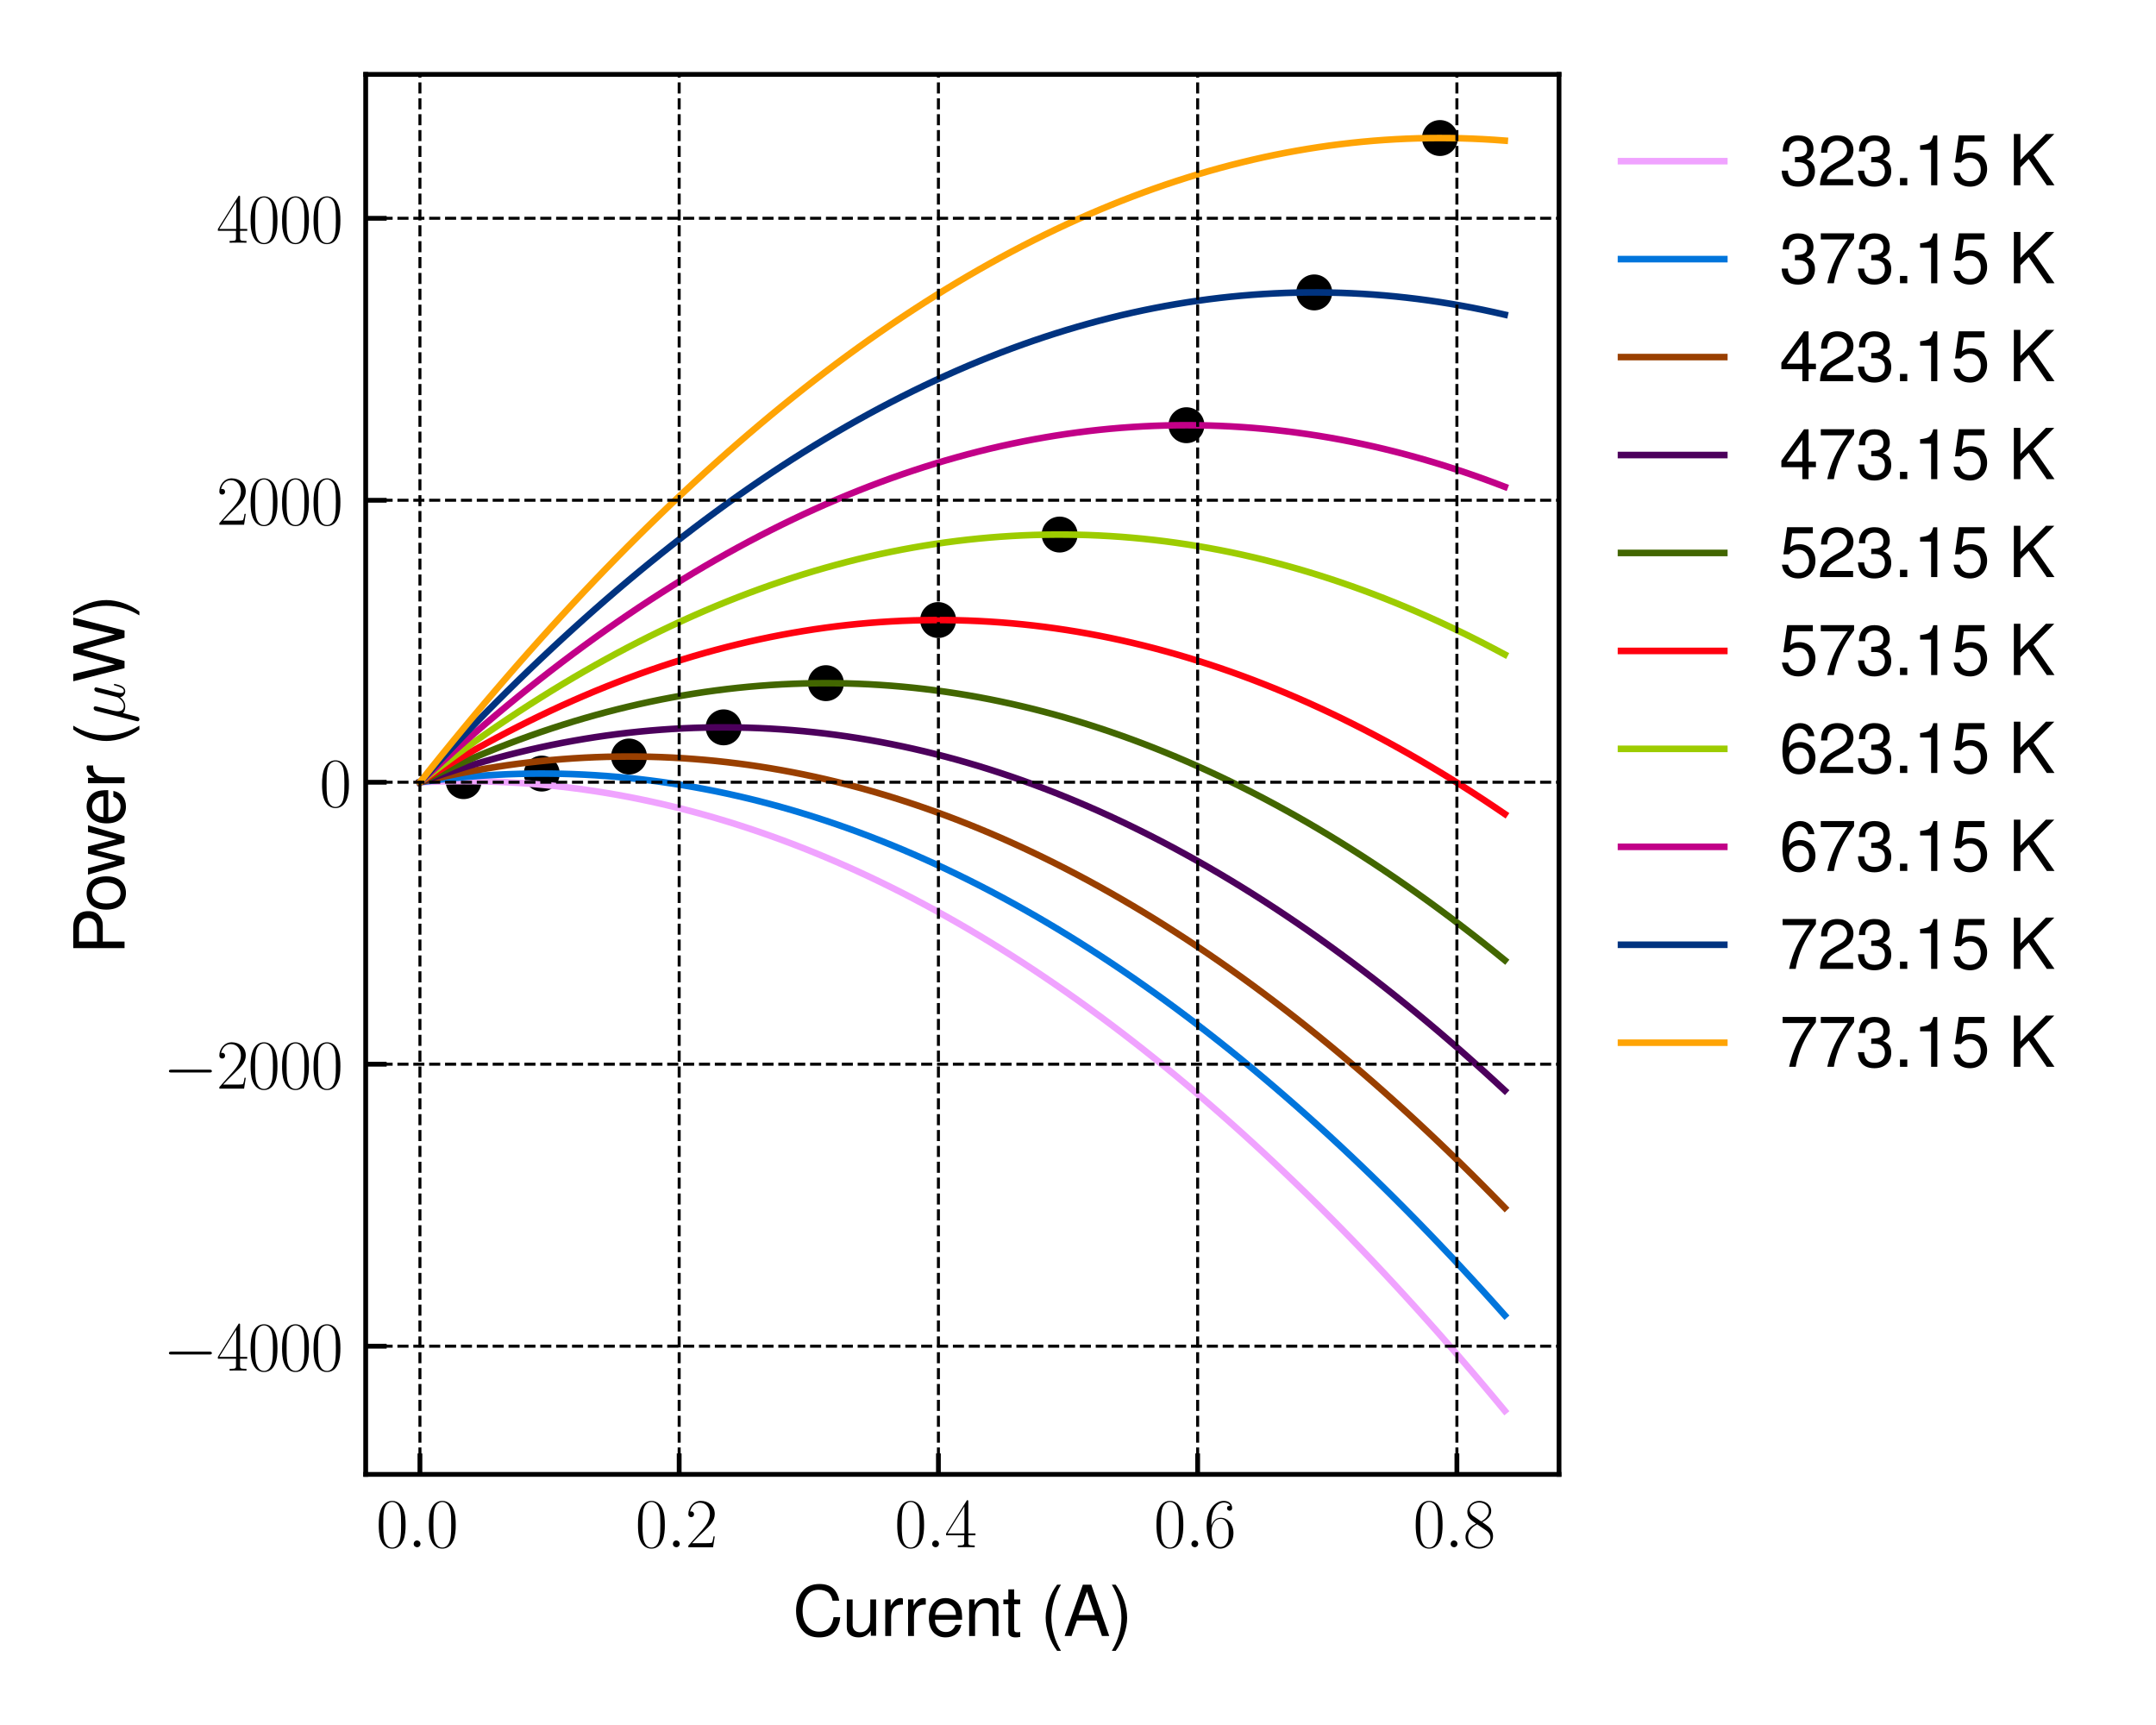 <?xml version="1.0" encoding="utf-8" standalone="no"?>
<!DOCTYPE svg PUBLIC "-//W3C//DTD SVG 1.1//EN"
  "http://www.w3.org/Graphics/SVG/1.1/DTD/svg11.dtd">
<svg xmlns:xlink="http://www.w3.org/1999/xlink" width="360pt" height="288pt" viewBox="0 0 360 288" xmlns="http://www.w3.org/2000/svg" version="1.1">
 <defs>
  <style type="text/css">*{stroke-linejoin: round; stroke-linecap: butt}</style>
 </defs>
 <g id="figure_1">
  <g id="patch_1">
   <path d="M 0 288 
L 360 288 
L 360 0 
L 0 0 
z
" style="fill: #ffffff"/>
  </g>
  <g id="axes_1">
   <g id="patch_2">
    <path d="M 61.061 246.161 
L 260.318 246.161 
L 260.318 12.42 
L 61.061 12.42 
z
" style="fill: #ffffff"/>
   </g>
   <g id="PathCollection_1">
    <defs>
     <path id="me1e75b11c0" d="M 0 2.5 
C 0.663 2.5 1.299 2.237 1.768 1.768 
C 2.237 1.299 2.5 0.663 2.5 0 
C 2.5 -0.663 2.237 -1.299 1.768 -1.768 
C 1.299 -2.237 0.663 -2.5 0 -2.5 
C -0.663 -2.5 -1.299 -2.237 -1.768 -1.768 
C -2.237 -1.299 -2.5 -0.663 -2.5 0 
C -2.5 0.663 -2.237 1.299 -1.768 1.768 
C -1.299 2.237 -0.663 2.5 0 2.5 
z
" style="stroke: #000000"/>
    </defs>
    <g clip-path="url(#pc6e8e18f4a)">
     <use xlink:href="#me1e75b11c0" x="77.411" y="130.416" style="stroke: #000000"/>
    </g>
   </g>
   <g id="PathCollection_2">
    <g clip-path="url(#pc6e8e18f4a)">
     <use xlink:href="#me1e75b11c0" x="90.461" y="129.153" style="stroke: #000000"/>
    </g>
   </g>
   <g id="PathCollection_3">
    <g clip-path="url(#pc6e8e18f4a)">
     <use xlink:href="#me1e75b11c0" x="105.032" y="126.306" style="stroke: #000000"/>
    </g>
   </g>
   <g id="PathCollection_4">
    <g clip-path="url(#pc6e8e18f4a)">
     <use xlink:href="#me1e75b11c0" x="120.826" y="121.438" style="stroke: #000000"/>
    </g>
   </g>
   <g id="PathCollection_5">
    <g clip-path="url(#pc6e8e18f4a)">
     <use xlink:href="#me1e75b11c0" x="137.907" y="114.059" style="stroke: #000000"/>
    </g>
   </g>
   <g id="PathCollection_6">
    <g clip-path="url(#pc6e8e18f4a)">
     <use xlink:href="#me1e75b11c0" x="156.646" y="103.521" style="stroke: #000000"/>
    </g>
   </g>
   <g id="PathCollection_7">
    <g clip-path="url(#pc6e8e18f4a)">
     <use xlink:href="#me1e75b11c0" x="176.935" y="89.249" style="stroke: #000000"/>
    </g>
   </g>
   <g id="PathCollection_8">
    <g clip-path="url(#pc6e8e18f4a)">
     <use xlink:href="#me1e75b11c0" x="198.106" y="70.992" style="stroke: #000000"/>
    </g>
   </g>
   <g id="PathCollection_9">
    <g clip-path="url(#pc6e8e18f4a)">
     <use xlink:href="#me1e75b11c0" x="219.445" y="48.822" style="stroke: #000000"/>
    </g>
   </g>
   <g id="PathCollection_10">
    <g clip-path="url(#pc6e8e18f4a)">
     <use xlink:href="#me1e75b11c0" x="240.439" y="23.045" style="stroke: #000000"/>
    </g>
   </g>
   <g id="line2d_1">
    <path d="M 70.118 130.601 
L 71.947 130.519 
L 73.777 130.462 
L 75.607 130.427 
L 77.437 130.416 
L 79.266 130.428 
L 81.096 130.463 
L 82.926 130.521 
L 84.756 130.603 
L 86.585 130.708 
L 88.415 130.837 
L 90.245 130.989 
L 92.074 131.164 
L 93.904 131.362 
L 95.734 131.583 
L 97.564 131.828 
L 99.393 132.096 
L 101.223 132.388 
L 103.053 132.703 
L 104.883 133.041 
L 106.712 133.402 
L 108.542 133.787 
L 110.372 134.194 
L 112.202 134.626 
L 114.031 135.08 
L 115.861 135.558 
L 117.691 136.059 
L 119.52 136.583 
L 121.35 137.131 
L 123.18 137.702 
L 125.01 138.296 
L 126.839 138.913 
L 128.669 139.554 
L 130.499 140.218 
L 132.329 140.905 
L 134.158 141.616 
L 135.988 142.35 
L 137.818 143.107 
L 139.647 143.888 
L 141.477 144.692 
L 143.307 145.519 
L 145.137 146.369 
L 146.966 147.243 
L 148.796 148.14 
L 150.626 149.06 
L 152.456 150.003 
L 154.285 150.97 
L 156.115 151.96 
L 157.945 152.974 
L 159.775 154.01 
L 161.604 155.07 
L 163.434 156.153 
L 165.264 157.26 
L 167.093 158.39 
L 168.923 159.543 
L 170.753 160.719 
L 172.583 161.919 
L 174.412 163.142 
L 176.242 164.388 
L 178.072 165.658 
L 179.902 166.951 
L 181.731 168.267 
L 183.561 169.606 
L 185.391 170.969 
L 187.22 172.355 
L 189.05 173.764 
L 190.88 175.197 
L 192.71 176.653 
L 194.539 178.132 
L 196.369 179.634 
L 198.199 181.16 
L 200.029 182.709 
L 201.858 184.281 
L 203.688 185.877 
L 205.518 187.496 
L 207.348 189.138 
L 209.177 190.803 
L 211.007 192.492 
L 212.837 194.204 
L 214.666 195.94 
L 216.496 197.698 
L 218.326 199.48 
L 220.156 201.285 
L 221.985 203.114 
L 223.815 204.966 
L 225.645 206.841 
L 227.475 208.739 
L 229.304 210.661 
L 231.134 212.605 
L 232.964 214.574 
L 234.793 216.565 
L 236.623 218.58 
L 238.453 220.618 
L 240.283 222.679 
L 242.112 224.764 
L 243.942 226.872 
L 245.772 229.003 
L 247.602 231.158 
L 249.431 233.336 
L 251.261 235.537 
" clip-path="url(#pc6e8e18f4a)" style="fill: none; stroke: #f0a3ff; stroke-width: 1.1; stroke-linecap: square"/>
   </g>
   <g id="line2d_2">
    <path d="M 70.118 130.601 
L 71.947 130.352 
L 73.777 130.127 
L 75.607 129.925 
L 77.437 129.746 
L 79.266 129.591 
L 81.096 129.46 
L 82.926 129.352 
L 84.756 129.267 
L 86.585 129.206 
L 88.415 129.168 
L 90.245 129.153 
L 92.074 129.162 
L 93.904 129.195 
L 95.734 129.25 
L 97.564 129.33 
L 99.393 129.432 
L 101.223 129.558 
L 103.053 129.708 
L 104.883 129.881 
L 106.712 130.077 
L 108.542 130.297 
L 110.372 130.54 
L 112.202 130.806 
L 114.031 131.096 
L 115.861 131.41 
L 117.691 131.747 
L 119.52 132.107 
L 121.35 132.49 
L 123.18 132.898 
L 125.01 133.328 
L 126.839 133.782 
L 128.669 134.259 
L 130.499 134.76 
L 132.329 135.284 
L 134.158 135.832 
L 135.988 136.403 
L 137.818 136.997 
L 139.647 137.615 
L 141.477 138.257 
L 143.307 138.921 
L 145.137 139.61 
L 146.966 140.321 
L 148.796 141.056 
L 150.626 141.814 
L 152.456 142.596 
L 154.285 143.402 
L 156.115 144.23 
L 157.945 145.082 
L 159.775 145.958 
L 161.604 146.857 
L 163.434 147.779 
L 165.264 148.725 
L 167.093 149.694 
L 168.923 150.687 
L 170.753 151.703 
L 172.583 152.742 
L 174.412 153.805 
L 176.242 154.891 
L 178.072 156.001 
L 179.902 157.134 
L 181.731 158.291 
L 183.561 159.471 
L 185.391 160.674 
L 187.22 161.901 
L 189.05 163.151 
L 190.88 164.425 
L 192.71 165.722 
L 194.539 167.042 
L 196.369 168.386 
L 198.199 169.754 
L 200.029 171.144 
L 201.858 172.559 
L 203.688 173.996 
L 205.518 175.457 
L 207.348 176.942 
L 209.177 178.45 
L 211.007 179.981 
L 212.837 181.536 
L 214.666 183.114 
L 216.496 184.715 
L 218.326 186.34 
L 220.156 187.989 
L 221.985 189.66 
L 223.815 191.356 
L 225.645 193.074 
L 227.475 194.816 
L 229.304 196.582 
L 231.134 198.371 
L 232.964 200.183 
L 234.793 202.019 
L 236.623 203.878 
L 238.453 205.761 
L 240.283 207.667 
L 242.112 209.596 
L 243.942 211.549 
L 245.772 213.525 
L 247.602 215.525 
L 249.431 217.548 
L 251.261 219.595 
" clip-path="url(#pc6e8e18f4a)" style="fill: none; stroke: #0075dc; stroke-width: 1.1; stroke-linecap: square"/>
   </g>
   <g id="line2d_3">
    <path d="M 70.118 130.601 
L 71.947 130.162 
L 73.777 129.748 
L 75.607 129.356 
L 77.437 128.989 
L 79.266 128.645 
L 81.096 128.324 
L 82.926 128.028 
L 84.756 127.754 
L 86.585 127.505 
L 88.415 127.279 
L 90.245 127.076 
L 92.074 126.897 
L 93.904 126.742 
L 95.734 126.611 
L 97.564 126.502 
L 99.393 126.418 
L 101.223 126.357 
L 103.053 126.32 
L 104.883 126.306 
L 106.712 126.316 
L 108.542 126.349 
L 110.372 126.406 
L 112.202 126.487 
L 114.031 126.591 
L 115.861 126.719 
L 117.691 126.87 
L 119.52 127.045 
L 121.35 127.244 
L 123.18 127.466 
L 125.01 127.712 
L 126.839 127.981 
L 128.669 128.274 
L 130.499 128.591 
L 132.329 128.931 
L 134.158 129.295 
L 135.988 129.682 
L 137.818 130.093 
L 139.647 130.527 
L 141.477 130.985 
L 143.307 131.467 
L 145.137 131.972 
L 146.966 132.501 
L 148.796 133.053 
L 150.626 133.63 
L 152.456 134.229 
L 154.285 134.852 
L 156.115 135.499 
L 157.945 136.169 
L 159.775 136.863 
L 161.604 137.581 
L 163.434 138.322 
L 165.264 139.087 
L 167.093 139.875 
L 168.923 140.687 
L 170.753 141.523 
L 172.583 142.382 
L 174.412 143.264 
L 176.242 144.171 
L 178.072 145.101 
L 179.902 146.054 
L 181.731 147.031 
L 183.561 148.032 
L 185.391 149.056 
L 187.22 150.104 
L 189.05 151.175 
L 190.88 152.27 
L 192.71 153.389 
L 194.539 154.531 
L 196.369 155.697 
L 198.199 156.886 
L 200.029 158.099 
L 201.858 159.335 
L 203.688 160.596 
L 205.518 161.879 
L 207.348 163.187 
L 209.177 164.517 
L 211.007 165.872 
L 212.837 167.25 
L 214.666 168.652 
L 216.496 170.077 
L 218.326 171.526 
L 220.156 172.998 
L 221.985 174.494 
L 223.815 176.014 
L 225.645 177.557 
L 227.475 179.124 
L 229.304 180.714 
L 231.134 182.328 
L 232.964 183.966 
L 234.793 185.627 
L 236.623 187.312 
L 238.453 189.02 
L 240.283 190.752 
L 242.112 192.507 
L 243.942 194.286 
L 245.772 196.089 
L 247.602 197.915 
L 249.431 199.765 
L 251.261 201.639 
" clip-path="url(#pc6e8e18f4a)" style="fill: none; stroke: #993f00; stroke-width: 1.1; stroke-linecap: square"/>
   </g>
   <g id="line2d_4">
    <path d="M 70.118 130.601 
L 71.947 129.951 
L 73.777 129.326 
L 75.607 128.724 
L 77.437 128.147 
L 79.266 127.593 
L 81.096 127.063 
L 82.926 126.557 
L 84.756 126.074 
L 86.585 125.616 
L 88.415 125.181 
L 90.245 124.771 
L 92.074 124.384 
L 93.904 124.021 
L 95.734 123.682 
L 97.564 123.367 
L 99.393 123.075 
L 101.223 122.808 
L 103.053 122.564 
L 104.883 122.344 
L 106.712 122.148 
L 108.542 121.976 
L 110.372 121.828 
L 112.202 121.703 
L 114.031 121.603 
L 115.861 121.526 
L 117.691 121.473 
L 119.52 121.444 
L 121.35 121.439 
L 123.18 121.458 
L 125.01 121.501 
L 126.839 121.567 
L 128.669 121.657 
L 130.499 121.772 
L 132.329 121.91 
L 134.158 122.072 
L 135.988 122.257 
L 137.818 122.467 
L 139.647 122.701 
L 141.477 122.958 
L 143.307 123.239 
L 145.137 123.544 
L 146.966 123.873 
L 148.796 124.226 
L 150.626 124.603 
L 152.456 125.003 
L 154.285 125.427 
L 156.115 125.876 
L 157.945 126.348 
L 159.775 126.844 
L 161.604 127.364 
L 163.434 127.907 
L 165.264 128.475 
L 167.093 129.066 
L 168.923 129.681 
L 170.753 130.32 
L 172.583 130.983 
L 174.412 131.67 
L 176.242 132.381 
L 178.072 133.115 
L 179.902 133.874 
L 181.731 134.656 
L 183.561 135.462 
L 185.391 136.292 
L 187.22 137.146 
L 189.05 138.024 
L 190.88 138.925 
L 192.71 139.851 
L 194.539 140.8 
L 196.369 141.773 
L 198.199 142.77 
L 200.029 143.791 
L 201.858 144.836 
L 203.688 145.904 
L 205.518 146.997 
L 207.348 148.113 
L 209.177 149.253 
L 211.007 150.417 
L 212.837 151.605 
L 214.666 152.817 
L 216.496 154.052 
L 218.326 155.312 
L 220.156 156.595 
L 221.985 157.902 
L 223.815 159.233 
L 225.645 160.588 
L 227.475 161.967 
L 229.304 163.369 
L 231.134 164.796 
L 232.964 166.246 
L 234.793 167.72 
L 236.623 169.218 
L 238.453 170.74 
L 240.283 172.286 
L 242.112 173.855 
L 243.942 175.449 
L 245.772 177.066 
L 247.602 178.707 
L 249.431 180.372 
L 251.261 182.061 
" clip-path="url(#pc6e8e18f4a)" style="fill: none; stroke: #4c005c; stroke-width: 1.1; stroke-linecap: square"/>
   </g>
   <g id="line2d_5">
    <path d="M 70.118 130.601 
L 71.947 129.72 
L 73.777 128.863 
L 75.607 128.03 
L 77.437 127.222 
L 79.266 126.437 
L 81.096 125.677 
L 82.926 124.941 
L 84.756 124.228 
L 86.585 123.54 
L 88.415 122.876 
L 90.245 122.236 
L 92.074 121.621 
L 93.904 121.029 
L 95.734 120.461 
L 97.564 119.918 
L 99.393 119.399 
L 101.223 118.903 
L 103.053 118.432 
L 104.883 117.985 
L 106.712 117.562 
L 108.542 117.163 
L 110.372 116.788 
L 112.202 116.438 
L 114.031 116.111 
L 115.861 115.809 
L 117.691 115.53 
L 119.52 115.276 
L 121.35 115.046 
L 123.18 114.84 
L 125.01 114.658 
L 126.839 114.5 
L 128.669 114.366 
L 130.499 114.257 
L 132.329 114.171 
L 134.158 114.11 
L 135.988 114.073 
L 137.818 114.059 
L 139.647 114.07 
L 141.477 114.105 
L 143.307 114.164 
L 145.137 114.247 
L 146.966 114.355 
L 148.796 114.486 
L 150.626 114.642 
L 152.456 114.821 
L 154.285 115.025 
L 156.115 115.253 
L 157.945 115.505 
L 159.775 115.781 
L 161.604 116.081 
L 163.434 116.405 
L 165.264 116.753 
L 167.093 117.126 
L 168.923 117.522 
L 170.753 117.943 
L 172.583 118.387 
L 174.412 118.856 
L 176.242 119.349 
L 178.072 119.866 
L 179.902 120.407 
L 181.731 120.972 
L 183.561 121.562 
L 185.391 122.175 
L 187.22 122.813 
L 189.05 123.474 
L 190.88 124.16 
L 192.71 124.87 
L 194.539 125.604 
L 196.369 126.362 
L 198.199 127.144 
L 200.029 127.95 
L 201.858 128.781 
L 203.688 129.635 
L 205.518 130.514 
L 207.348 131.416 
L 209.177 132.343 
L 211.007 133.294 
L 212.837 134.269 
L 214.666 135.268 
L 216.496 136.291 
L 218.326 137.338 
L 220.156 138.41 
L 221.985 139.505 
L 223.815 140.625 
L 225.645 141.768 
L 227.475 142.936 
L 229.304 144.128 
L 231.134 145.344 
L 232.964 146.584 
L 234.793 147.848 
L 236.623 149.136 
L 238.453 150.449 
L 240.283 151.785 
L 242.112 153.146 
L 243.942 154.531 
L 245.772 155.939 
L 247.602 157.372 
L 249.431 158.829 
L 251.261 160.31 
" clip-path="url(#pc6e8e18f4a)" style="fill: none; stroke: #426600; stroke-width: 1.1; stroke-linecap: square"/>
   </g>
   <g id="line2d_6">
    <path d="M 70.118 130.601 
L 71.947 129.468 
L 73.777 128.359 
L 75.607 127.274 
L 77.437 126.213 
L 79.266 125.177 
L 81.096 124.165 
L 82.926 123.177 
L 84.756 122.214 
L 86.585 121.274 
L 88.415 120.359 
L 90.245 119.468 
L 92.074 118.601 
L 93.904 117.759 
L 95.734 116.94 
L 97.564 116.146 
L 99.393 115.376 
L 101.223 114.631 
L 103.053 113.909 
L 104.883 113.212 
L 106.712 112.539 
L 108.542 111.89 
L 110.372 111.266 
L 112.202 110.665 
L 114.031 110.089 
L 115.861 109.537 
L 117.691 109.009 
L 119.52 108.506 
L 121.35 108.027 
L 123.18 107.572 
L 125.01 107.141 
L 126.839 106.734 
L 128.669 106.352 
L 130.499 105.994 
L 132.329 105.66 
L 134.158 105.35 
L 135.988 105.064 
L 137.818 104.803 
L 139.647 104.566 
L 141.477 104.353 
L 143.307 104.164 
L 145.137 104 
L 146.966 103.86 
L 148.796 103.744 
L 150.626 103.652 
L 152.456 103.584 
L 154.285 103.541 
L 156.115 103.522 
L 157.945 103.527 
L 159.775 103.556 
L 161.604 103.61 
L 163.434 103.687 
L 165.264 103.789 
L 167.093 103.915 
L 168.923 104.066 
L 170.753 104.24 
L 172.583 104.439 
L 174.412 104.662 
L 176.242 104.91 
L 178.072 105.181 
L 179.902 105.477 
L 181.731 105.797 
L 183.561 106.141 
L 185.391 106.509 
L 187.22 106.902 
L 189.05 107.318 
L 190.88 107.759 
L 192.71 108.225 
L 194.539 108.714 
L 196.369 109.228 
L 198.199 109.766 
L 200.029 110.328 
L 201.858 110.914 
L 203.688 111.524 
L 205.518 112.159 
L 207.348 112.818 
L 209.177 113.501 
L 211.007 114.209 
L 212.837 114.94 
L 214.666 115.696 
L 216.496 116.476 
L 218.326 117.28 
L 220.156 118.109 
L 221.985 118.962 
L 223.815 119.838 
L 225.645 120.74 
L 227.475 121.665 
L 229.304 122.614 
L 231.134 123.588 
L 232.964 124.586 
L 234.793 125.608 
L 236.623 126.655 
L 238.453 127.726 
L 240.283 128.82 
L 242.112 129.939 
L 243.942 131.083 
L 245.772 132.25 
L 247.602 133.442 
L 249.431 134.658 
L 251.261 135.898 
" clip-path="url(#pc6e8e18f4a)" style="fill: none; stroke: #ff0010; stroke-width: 1.1; stroke-linecap: square"/>
   </g>
   <g id="line2d_7">
    <path d="M 70.118 130.601 
L 71.947 129.196 
L 73.777 127.816 
L 75.607 126.46 
L 77.437 125.128 
L 79.266 123.821 
L 81.096 122.537 
L 82.926 121.278 
L 84.756 120.044 
L 86.585 118.833 
L 88.415 117.647 
L 90.245 116.485 
L 92.074 115.348 
L 93.904 114.234 
L 95.734 113.145 
L 97.564 112.081 
L 99.393 111.04 
L 101.223 110.024 
L 103.053 109.032 
L 104.883 108.064 
L 106.712 107.121 
L 108.542 106.201 
L 110.372 105.306 
L 112.202 104.436 
L 114.031 103.589 
L 115.861 102.767 
L 117.691 101.969 
L 119.52 101.196 
L 121.35 100.446 
L 123.18 99.721 
L 125.01 99.021 
L 126.839 98.344 
L 128.669 97.692 
L 130.499 97.064 
L 132.329 96.46 
L 134.158 95.881 
L 135.988 95.325 
L 137.818 94.795 
L 139.647 94.288 
L 141.477 93.805 
L 143.307 93.347 
L 145.137 92.913 
L 146.966 92.504 
L 148.796 92.119 
L 150.626 91.757 
L 152.456 91.421 
L 154.285 91.108 
L 156.115 90.82 
L 157.945 90.556 
L 159.775 90.316 
L 161.604 90.101 
L 163.434 89.91 
L 165.264 89.743 
L 167.093 89.6 
L 168.923 89.482 
L 170.753 89.387 
L 172.583 89.318 
L 174.412 89.272 
L 176.242 89.251 
L 178.072 89.254 
L 179.902 89.281 
L 181.731 89.332 
L 183.561 89.408 
L 185.391 89.508 
L 187.22 89.632 
L 189.05 89.781 
L 190.88 89.954 
L 192.71 90.151 
L 194.539 90.372 
L 196.369 90.618 
L 198.199 90.888 
L 200.029 91.182 
L 201.858 91.5 
L 203.688 91.843 
L 205.518 92.21 
L 207.348 92.601 
L 209.177 93.017 
L 211.007 93.456 
L 212.837 93.92 
L 214.666 94.409 
L 216.496 94.921 
L 218.326 95.458 
L 220.156 96.019 
L 221.985 96.604 
L 223.815 97.214 
L 225.645 97.848 
L 227.475 98.506 
L 229.304 99.189 
L 231.134 99.895 
L 232.964 100.626 
L 234.793 101.381 
L 236.623 102.161 
L 238.453 102.965 
L 240.283 103.793 
L 242.112 104.645 
L 243.942 105.522 
L 245.772 106.422 
L 247.602 107.347 
L 249.431 108.297 
L 251.261 109.27 
" clip-path="url(#pc6e8e18f4a)" style="fill: none; stroke: #9dcc00; stroke-width: 1.1; stroke-linecap: square"/>
   </g>
   <g id="line2d_8">
    <path d="M 70.118 130.601 
L 71.947 128.909 
L 73.777 127.241 
L 75.607 125.597 
L 77.437 123.978 
L 79.266 122.384 
L 81.096 120.813 
L 82.926 119.267 
L 84.756 117.746 
L 86.585 116.248 
L 88.415 114.776 
L 90.245 113.327 
L 92.074 111.903 
L 93.904 110.503 
L 95.734 109.128 
L 97.564 107.777 
L 99.393 106.45 
L 101.223 105.148 
L 103.053 103.87 
L 104.883 102.616 
L 106.712 101.387 
L 108.542 100.182 
L 110.372 99.002 
L 112.202 97.846 
L 114.031 96.714 
L 115.861 95.606 
L 117.691 94.523 
L 119.52 93.465 
L 121.35 92.43 
L 123.18 91.421 
L 125.01 90.435 
L 126.839 89.474 
L 128.669 88.537 
L 130.499 87.624 
L 132.329 86.736 
L 134.158 85.873 
L 135.988 85.033 
L 137.818 84.218 
L 139.647 83.428 
L 141.477 82.661 
L 143.307 81.919 
L 145.137 81.202 
L 146.966 80.509 
L 148.796 79.84 
L 150.626 79.195 
L 152.456 78.575 
L 154.285 77.98 
L 156.115 77.408 
L 157.945 76.861 
L 159.775 76.339 
L 161.604 75.84 
L 163.434 75.367 
L 165.264 74.917 
L 167.093 74.492 
L 168.923 74.091 
L 170.753 73.715 
L 172.583 73.363 
L 174.412 73.035 
L 176.242 72.732 
L 178.072 72.453 
L 179.902 72.198 
L 181.731 71.968 
L 183.561 71.762 
L 185.391 71.58 
L 187.22 71.423 
L 189.05 71.291 
L 190.88 71.182 
L 192.71 71.098 
L 194.539 71.038 
L 196.369 71.003 
L 198.199 70.992 
L 200.029 71.006 
L 201.858 71.043 
L 203.688 71.106 
L 205.518 71.192 
L 207.348 71.303 
L 209.177 71.438 
L 211.007 71.598 
L 212.837 71.782 
L 214.666 71.99 
L 216.496 72.223 
L 218.326 72.48 
L 220.156 72.761 
L 221.985 73.067 
L 223.815 73.397 
L 225.645 73.752 
L 227.475 74.131 
L 229.304 74.534 
L 231.134 74.962 
L 232.964 75.414 
L 234.793 75.89 
L 236.623 76.391 
L 238.453 76.916 
L 240.283 77.465 
L 242.112 78.039 
L 243.942 78.637 
L 245.772 79.26 
L 247.602 79.907 
L 249.431 80.578 
L 251.261 81.274 
" clip-path="url(#pc6e8e18f4a)" style="fill: none; stroke: #c20088; stroke-width: 1.1; stroke-linecap: square"/>
   </g>
   <g id="line2d_9">
    <path d="M 70.118 130.601 
L 71.947 128.609 
L 73.777 126.642 
L 75.607 124.699 
L 77.437 122.781 
L 79.266 120.887 
L 81.096 119.018 
L 82.926 117.174 
L 84.756 115.354 
L 86.585 113.558 
L 88.415 111.787 
L 90.245 110.041 
L 92.074 108.32 
L 93.904 106.622 
L 95.734 104.95 
L 97.564 103.302 
L 99.393 101.678 
L 101.223 100.079 
L 103.053 98.505 
L 104.883 96.955 
L 106.712 95.43 
L 108.542 93.929 
L 110.372 92.453 
L 112.202 91.002 
L 114.031 89.574 
L 115.861 88.172 
L 117.691 86.794 
L 119.52 85.441 
L 121.35 84.112 
L 123.18 82.808 
L 125.01 81.528 
L 126.839 80.273 
L 128.669 79.042 
L 130.499 77.836 
L 132.329 76.655 
L 134.158 75.498 
L 135.988 74.366 
L 137.818 73.258 
L 139.647 72.175 
L 141.477 71.116 
L 143.307 70.082 
L 145.137 69.072 
L 146.966 68.087 
L 148.796 67.127 
L 150.626 66.191 
L 152.456 65.28 
L 154.285 64.393 
L 156.115 63.531 
L 157.945 62.693 
L 159.775 61.88 
L 161.604 61.091 
L 163.434 60.327 
L 165.264 59.588 
L 167.093 58.873 
L 168.923 58.183 
L 170.753 57.517 
L 172.583 56.876 
L 174.412 56.259 
L 176.242 55.667 
L 178.072 55.099 
L 179.902 54.556 
L 181.731 54.038 
L 183.561 53.544 
L 185.391 53.075 
L 187.22 52.63 
L 189.05 52.21 
L 190.88 51.814 
L 192.71 51.443 
L 194.539 51.096 
L 196.369 50.774 
L 198.199 50.477 
L 200.029 50.204 
L 201.858 49.956 
L 203.688 49.732 
L 205.518 49.533 
L 207.348 49.358 
L 209.177 49.208 
L 211.007 49.083 
L 212.837 48.982 
L 214.666 48.905 
L 216.496 48.853 
L 218.326 48.826 
L 220.156 48.823 
L 221.985 48.845 
L 223.815 48.892 
L 225.645 48.963 
L 227.475 49.058 
L 229.304 49.178 
L 231.134 49.323 
L 232.964 49.492 
L 234.793 49.686 
L 236.623 49.904 
L 238.453 50.147 
L 240.283 50.414 
L 242.112 50.706 
L 243.942 51.022 
L 245.772 51.363 
L 247.602 51.729 
L 249.431 52.119 
L 251.261 52.534 
" clip-path="url(#pc6e8e18f4a)" style="fill: none; stroke: #003380; stroke-width: 1.1; stroke-linecap: square"/>
   </g>
   <g id="line2d_10">
    <path d="M 70.118 130.601 
L 71.947 128.302 
L 73.777 126.028 
L 75.607 123.78 
L 77.437 121.556 
L 79.266 119.356 
L 81.096 117.182 
L 82.926 115.033 
L 84.756 112.908 
L 86.585 110.808 
L 88.415 108.733 
L 90.245 106.683 
L 92.074 104.657 
L 93.904 102.657 
L 95.734 100.681 
L 97.564 98.73 
L 99.393 96.804 
L 101.223 94.903 
L 103.053 93.026 
L 104.883 91.174 
L 106.712 89.348 
L 108.542 87.546 
L 110.372 85.769 
L 112.202 84.016 
L 114.031 82.289 
L 115.861 80.586 
L 117.691 78.908 
L 119.52 77.255 
L 121.35 75.627 
L 123.18 74.024 
L 125.01 72.445 
L 126.839 70.891 
L 128.669 69.362 
L 130.499 67.858 
L 132.329 66.379 
L 134.158 64.925 
L 135.988 63.495 
L 137.818 62.09 
L 139.647 60.71 
L 141.477 59.355 
L 143.307 58.025 
L 145.137 56.719 
L 146.966 55.439 
L 148.796 54.183 
L 150.626 52.952 
L 152.456 51.746 
L 154.285 50.564 
L 156.115 49.408 
L 157.945 48.276 
L 159.775 47.169 
L 161.604 46.087 
L 163.434 45.03 
L 165.264 43.998 
L 167.093 42.99 
L 168.923 42.007 
L 170.753 41.05 
L 172.583 40.116 
L 174.412 39.208 
L 176.242 38.325 
L 178.072 37.466 
L 179.902 36.632 
L 181.731 35.823 
L 183.561 35.039 
L 185.391 34.28 
L 187.22 33.545 
L 189.05 32.836 
L 190.88 32.151 
L 192.71 31.491 
L 194.539 30.856 
L 196.369 30.245 
L 198.199 29.66 
L 200.029 29.099 
L 201.858 28.563 
L 203.688 28.052 
L 205.518 27.566 
L 207.348 27.105 
L 209.177 26.668 
L 211.007 26.256 
L 212.837 25.869 
L 214.666 25.507 
L 216.496 25.17 
L 218.326 24.858 
L 220.156 24.57 
L 221.985 24.307 
L 223.815 24.069 
L 225.645 23.856 
L 227.475 23.668 
L 229.304 23.504 
L 231.134 23.366 
L 232.964 23.252 
L 234.793 23.163 
L 236.623 23.099 
L 238.453 23.059 
L 240.283 23.045 
L 242.112 23.055 
L 243.942 23.09 
L 245.772 23.15 
L 247.602 23.235 
L 249.431 23.344 
L 251.261 23.479 
" clip-path="url(#pc6e8e18f4a)" style="fill: none; stroke: #ffa405; stroke-width: 1.1; stroke-linecap: square"/>
   </g>
   <g id="patch_3">
    <path d="M 61.061 246.161 
L 61.061 12.42 
" style="fill: none; stroke: #000000; stroke-width: 0.8; stroke-linejoin: miter; stroke-linecap: square"/>
   </g>
   <g id="patch_4">
    <path d="M 260.318 246.161 
L 260.318 12.42 
" style="fill: none; stroke: #000000; stroke-width: 0.8; stroke-linejoin: miter; stroke-linecap: square"/>
   </g>
   <g id="patch_5">
    <path d="M 61.061 246.161 
L 260.318 246.161 
" style="fill: none; stroke: #000000; stroke-width: 0.8; stroke-linejoin: miter; stroke-linecap: square"/>
   </g>
   <g id="patch_6">
    <path d="M 61.061 12.42 
L 260.318 12.42 
" style="fill: none; stroke: #000000; stroke-width: 0.8; stroke-linejoin: miter; stroke-linecap: square"/>
   </g>
   <g id="matplotlib.axis_1">
    <g id="xtick_1">
     <g id="line2d_11">
      <path d="M 70.118 246.161 
L 70.118 12.42 
" clip-path="url(#pc6e8e18f4a)" style="fill: none; stroke-dasharray: 1.85,0.8; stroke-dashoffset: 0; stroke: #000000; stroke-width: 0.5"/>
     </g>
     <g id="line2d_12">
      <defs>
       <path id="m0c43aa8a08" d="M 0 0 
L 0 -3.5 
" style="stroke: #000000; stroke-width: 0.8"/>
      </defs>
      <g>
       <use xlink:href="#m0c43aa8a08" x="70.118" y="246.161" style="stroke: #000000; stroke-width: 0.8"/>
      </g>
     </g>
     <g id="text_1">
      <!-- $\mathdefault{0.0}$ -->
      <g transform="translate(62.798 258.324) scale(0.115 -0.115)">
       <defs>
        <path id="CMR17-30" d="M 2688 2038 
C 2688 2430 2682 3099 2413 3613 
C 2176 4063 1798 4224 1466 4224 
C 1158 4224 768 4082 525 3620 
C 269 3137 243 2539 243 2038 
C 243 1671 250 1112 448 623 
C 723 -39 1216 -128 1466 -128 
C 1760 -128 2208 -7 2470 604 
C 2662 1048 2688 1568 2688 2038 
z
M 1466 -26 
C 1056 -26 813 328 723 816 
C 653 1196 653 1749 653 2109 
C 653 2604 653 3015 736 3407 
C 858 3954 1216 4121 1466 4121 
C 1728 4121 2067 3947 2189 3420 
C 2272 3054 2278 2623 2278 2109 
C 2278 1691 2278 1176 2202 797 
C 2067 96 1690 -26 1466 -26 
z
" transform="scale(0.016)"/>
        <path id="CMMI12-3a" d="M 1178 307 
C 1178 492 1024 620 870 620 
C 685 620 557 467 557 313 
C 557 128 710 0 864 0 
C 1050 0 1178 153 1178 307 
z
" transform="scale(0.016)"/>
       </defs>
       <use xlink:href="#CMR17-30" transform="scale(0.996)"/>
       <use xlink:href="#CMMI12-3a" transform="translate(45.69 0) scale(0.996)"/>
       <use xlink:href="#CMR17-30" transform="translate(72.788 0) scale(0.996)"/>
      </g>
     </g>
    </g>
    <g id="xtick_2">
     <g id="line2d_13">
      <path d="M 113.405 246.161 
L 113.405 12.42 
" clip-path="url(#pc6e8e18f4a)" style="fill: none; stroke-dasharray: 1.85,0.8; stroke-dashoffset: 0; stroke: #000000; stroke-width: 0.5"/>
     </g>
     <g id="line2d_14">
      <g>
       <use xlink:href="#m0c43aa8a08" x="113.405" y="246.161" style="stroke: #000000; stroke-width: 0.8"/>
      </g>
     </g>
     <g id="text_2">
      <!-- $\mathdefault{0.2}$ -->
      <g transform="translate(106.085 258.324) scale(0.115 -0.115)">
       <defs>
        <path id="CMR17-32" d="M 2669 990 
L 2554 990 
C 2490 537 2438 460 2413 422 
C 2381 371 1920 371 1830 371 
L 602 371 
C 832 620 1280 1073 1824 1596 
C 2214 1966 2669 2400 2669 3033 
C 2669 3788 2067 4224 1395 4224 
C 691 4224 262 3603 262 3027 
C 262 2777 448 2745 525 2745 
C 589 2745 781 2783 781 3007 
C 781 3206 614 3264 525 3264 
C 486 3264 448 3257 422 3244 
C 544 3788 915 4057 1306 4057 
C 1862 4057 2227 3616 2227 3033 
C 2227 2477 1901 1998 1536 1583 
L 262 147 
L 262 0 
L 2515 0 
L 2669 990 
z
" transform="scale(0.016)"/>
       </defs>
       <use xlink:href="#CMR17-30" transform="scale(0.996)"/>
       <use xlink:href="#CMMI12-3a" transform="translate(45.69 0) scale(0.996)"/>
       <use xlink:href="#CMR17-32" transform="translate(72.788 0) scale(0.996)"/>
      </g>
     </g>
    </g>
    <g id="xtick_3">
     <g id="line2d_15">
      <path d="M 156.692 246.161 
L 156.692 12.42 
" clip-path="url(#pc6e8e18f4a)" style="fill: none; stroke-dasharray: 1.85,0.8; stroke-dashoffset: 0; stroke: #000000; stroke-width: 0.5"/>
     </g>
     <g id="line2d_16">
      <g>
       <use xlink:href="#m0c43aa8a08" x="156.692" y="246.161" style="stroke: #000000; stroke-width: 0.8"/>
      </g>
     </g>
     <g id="text_3">
      <!-- $\mathdefault{0.4}$ -->
      <g transform="translate(149.372 258.324) scale(0.115 -0.115)">
       <defs>
        <path id="CMR17-34" d="M 2150 4147 
C 2150 4281 2144 4288 2029 4288 
L 128 1254 
L 128 1088 
L 1779 1088 
L 1779 460 
C 1779 230 1766 166 1318 166 
L 1197 166 
L 1197 0 
C 1402 12 1747 12 1965 12 
C 2182 12 2528 12 2733 0 
L 2733 166 
L 2611 166 
C 2163 166 2150 230 2150 460 
L 2150 1088 
L 2803 1088 
L 2803 1254 
L 2150 1254 
L 2150 4147 
z
M 1798 3723 
L 1798 1254 
L 256 1254 
L 1798 3723 
z
" transform="scale(0.016)"/>
       </defs>
       <use xlink:href="#CMR17-30" transform="scale(0.996)"/>
       <use xlink:href="#CMMI12-3a" transform="translate(45.69 0) scale(0.996)"/>
       <use xlink:href="#CMR17-34" transform="translate(72.788 0) scale(0.996)"/>
      </g>
     </g>
    </g>
    <g id="xtick_4">
     <g id="line2d_17">
      <path d="M 199.979 246.161 
L 199.979 12.42 
" clip-path="url(#pc6e8e18f4a)" style="fill: none; stroke-dasharray: 1.85,0.8; stroke-dashoffset: 0; stroke: #000000; stroke-width: 0.5"/>
     </g>
     <g id="line2d_18">
      <g>
       <use xlink:href="#m0c43aa8a08" x="199.979" y="246.161" style="stroke: #000000; stroke-width: 0.8"/>
      </g>
     </g>
     <g id="text_4">
      <!-- $\mathdefault{0.6}$ -->
      <g transform="translate(192.66 258.324) scale(0.115 -0.115)">
       <defs>
        <path id="CMR17-36" d="M 678 2198 
C 678 3712 1395 4076 1811 4076 
C 1946 4076 2272 4049 2400 3782 
C 2298 3782 2106 3782 2106 3558 
C 2106 3385 2246 3328 2336 3328 
C 2394 3328 2566 3353 2566 3571 
C 2566 3987 2246 4224 1805 4224 
C 1043 4224 243 3411 243 2011 
C 243 257 966 -128 1478 -128 
C 2099 -128 2688 431 2688 1295 
C 2688 2101 2170 2688 1517 2688 
C 1126 2688 838 2430 678 1979 
L 678 2198 
z
M 1478 25 
C 691 25 691 1212 691 1450 
C 691 1914 909 2585 1504 2585 
C 1613 2585 1926 2585 2138 2140 
C 2253 1889 2253 1624 2253 1302 
C 2253 954 2253 696 2118 438 
C 1978 173 1773 25 1478 25 
z
" transform="scale(0.016)"/>
       </defs>
       <use xlink:href="#CMR17-30" transform="scale(0.996)"/>
       <use xlink:href="#CMMI12-3a" transform="translate(45.69 0) scale(0.996)"/>
       <use xlink:href="#CMR17-36" transform="translate(72.788 0) scale(0.996)"/>
      </g>
     </g>
    </g>
    <g id="xtick_5">
     <g id="line2d_19">
      <path d="M 243.267 246.161 
L 243.267 12.42 
" clip-path="url(#pc6e8e18f4a)" style="fill: none; stroke-dasharray: 1.85,0.8; stroke-dashoffset: 0; stroke: #000000; stroke-width: 0.5"/>
     </g>
     <g id="line2d_20">
      <g>
       <use xlink:href="#m0c43aa8a08" x="243.267" y="246.161" style="stroke: #000000; stroke-width: 0.8"/>
      </g>
     </g>
     <g id="text_5">
      <!-- $\mathdefault{0.8}$ -->
      <g transform="translate(235.947 258.324) scale(0.115 -0.115)">
       <defs>
        <path id="CMR17-38" d="M 1741 2289 
C 2144 2494 2554 2803 2554 3298 
C 2554 3884 1990 4224 1472 4224 
C 890 4224 378 3800 378 3215 
C 378 3054 416 2777 666 2533 
C 730 2469 998 2276 1171 2154 
C 883 2006 211 1652 211 945 
C 211 282 838 -128 1459 -128 
C 2144 -128 2720 366 2720 1022 
C 2720 1607 2330 1877 2074 2051 
L 1741 2289 
z
M 902 2855 
C 851 2887 595 3086 595 3388 
C 595 3781 998 4076 1459 4076 
C 1965 4076 2336 3716 2336 3298 
C 2336 2700 1670 2359 1638 2359 
C 1632 2359 1626 2359 1574 2398 
L 902 2855 
z
M 2080 1536 
C 2176 1466 2483 1253 2483 861 
C 2483 385 2010 25 1472 25 
C 890 25 448 443 448 951 
C 448 1459 838 1884 1280 2083 
L 2080 1536 
z
" transform="scale(0.016)"/>
       </defs>
       <use xlink:href="#CMR17-30" transform="scale(0.996)"/>
       <use xlink:href="#CMMI12-3a" transform="translate(45.69 0) scale(0.996)"/>
       <use xlink:href="#CMR17-38" transform="translate(72.788 0) scale(0.996)"/>
      </g>
     </g>
    </g>
    <g id="text_6">
     <!-- Current (A) -->
     <g transform="translate(132.362 273.14) scale(0.115 -0.115)">
      <defs>
       <path id="NimbusSanL-Regu-43" d="M 4237 3219 
C 4051 4236 3462 4736 2438 4736 
C 1811 4736 1306 4537 960 4154 
C 538 3696 307 3035 307 2284 
C 307 1522 544 867 986 415 
C 1344 44 1805 -128 2413 -128 
C 3552 -128 4192 485 4333 1712 
L 3718 1712 
C 3667 1394 3603 1178 3507 994 
C 3315 612 2918 396 2419 396 
C 1491 396 902 1134 902 2291 
C 902 3480 1466 4211 2368 4211 
C 2746 4211 3098 4096 3290 3918 
C 3462 3759 3558 3562 3629 3219 
L 4237 3219 
z
" transform="scale(0.016)"/>
       <path id="NimbusSanL-Regu-75" d="M 3085 19 
L 3085 3328 
L 2554 3328 
L 2554 1454 
C 2554 780 2195 339 1638 339 
C 1216 339 947 591 947 988 
L 947 3328 
L 416 3328 
L 416 780 
C 416 230 832 -128 1485 -128 
C 1978 -128 2291 44 2605 484 
L 2605 19 
L 3085 19 
z
" transform="scale(0.016)"/>
       <path id="NimbusSanL-Regu-72" d="M 442 3328 
L 442 0 
L 979 0 
L 979 1727 
C 979 2203 1101 2514 1357 2698 
C 1523 2819 1683 2857 2054 2863 
L 2054 3404 
C 1965 3449 1920 3456 1850 3456 
C 1504 3456 1242 3251 934 2750 
L 934 3328 
L 442 3328 
z
" transform="scale(0.016)"/>
       <path id="NimbusSanL-Regu-65" d="M 3283 1484 
C 3283 1998 3245 2311 3149 2565 
C 2931 3123 2419 3456 1792 3456 
C 858 3456 256 2734 256 1619 
C 256 545 838 -128 1779 -128 
C 2547 -128 3078 307 3213 1018 
L 2675 1018 
C 2528 588 2227 364 1798 364 
C 1459 364 1171 514 992 787 
C 864 974 819 1161 813 1484 
L 3283 1484 
z
M 826 1920 
C 870 2552 1248 2963 1786 2963 
C 2310 2963 2714 2519 2714 1959 
C 2714 1946 2714 1933 2707 1920 
L 826 1920 
z
" transform="scale(0.016)"/>
       <path id="NimbusSanL-Regu-6e" d="M 448 3328 
L 448 0 
L 986 0 
L 986 1835 
C 986 2539 1344 2988 1894 2988 
C 2317 2988 2586 2732 2586 2328 
L 2586 0 
L 3117 0 
L 3117 2539 
C 3117 3097 2701 3456 2054 3456 
C 1555 3456 1235 3263 941 2796 
L 941 3328 
L 448 3328 
z
" transform="scale(0.016)"/>
       <path id="NimbusSanL-Regu-74" d="M 1626 3328 
L 1075 3328 
L 1075 4249 
L 544 4249 
L 544 3328 
L 90 3328 
L 90 2892 
L 544 2892 
L 544 402 
C 544 64 774 -128 1190 -128 
C 1318 -128 1446 -116 1626 -84 
L 1626 364 
C 1555 345 1472 339 1370 339 
C 1139 339 1075 402 1075 634 
L 1075 2892 
L 1626 2892 
L 1626 3328 
z
" transform="scale(0.016)"/>
       <path id="NimbusSanL-Regu-28" d="M 1510 4672 
C 870 3833 467 2668 467 1663 
C 467 652 870 -513 1510 -1351 
L 1862 -1351 
C 1299 -436 986 639 986 1663 
C 986 2681 1299 3763 1862 4672 
L 1510 4672 
z
" transform="scale(0.016)"/>
       <path id="NimbusSanL-Regu-41" d="M 3034 1408 
L 3514 0 
L 4179 0 
L 2541 4672 
L 1773 4672 
L 109 0 
L 742 0 
L 1235 1408 
L 3034 1408 
z
M 2867 1907 
L 1382 1907 
L 2150 4032 
L 2867 1907 
z
" transform="scale(0.016)"/>
       <path id="NimbusSanL-Regu-29" d="M 595 -1351 
C 1235 -513 1638 652 1638 1657 
C 1638 2668 1235 3833 595 4672 
L 243 4672 
C 806 3756 1120 2681 1120 1657 
C 1120 639 806 -442 243 -1351 
L 595 -1351 
z
" transform="scale(0.016)"/>
      </defs>
      <use xlink:href="#NimbusSanL-Regu-43" transform="scale(0.996)"/>
      <use xlink:href="#NimbusSanL-Regu-75" transform="translate(71.93 0) scale(0.996)"/>
      <use xlink:href="#NimbusSanL-Regu-72" transform="translate(127.322 0) scale(0.996)"/>
      <use xlink:href="#NimbusSanL-Regu-72" transform="translate(160.497 0) scale(0.996)"/>
      <use xlink:href="#NimbusSanL-Regu-65" transform="translate(193.672 0) scale(0.996)"/>
      <use xlink:href="#NimbusSanL-Regu-6e" transform="translate(249.064 0) scale(0.996)"/>
      <use xlink:href="#NimbusSanL-Regu-74" transform="translate(304.455 0) scale(0.996)"/>
      <use xlink:href="#NimbusSanL-Regu-28" transform="translate(359.846 0) scale(0.996)"/>
      <use xlink:href="#NimbusSanL-Regu-41" transform="translate(393.021 0) scale(0.996)"/>
      <use xlink:href="#NimbusSanL-Regu-29" transform="translate(459.471 0) scale(0.996)"/>
     </g>
    </g>
   </g>
   <g id="matplotlib.axis_2">
    <g id="ytick_1">
     <g id="line2d_21">
      <path d="M 61.061 224.755 
L 260.318 224.755 
" clip-path="url(#pc6e8e18f4a)" style="fill: none; stroke-dasharray: 1.85,0.8; stroke-dashoffset: 0; stroke: #000000; stroke-width: 0.5"/>
     </g>
     <g id="line2d_22">
      <defs>
       <path id="m4d428c72a2" d="M 0 0 
L 3.5 0 
" style="stroke: #000000; stroke-width: 0.8"/>
      </defs>
      <g>
       <use xlink:href="#m4d428c72a2" x="61.061" y="224.755" style="stroke: #000000; stroke-width: 0.8"/>
      </g>
     </g>
     <g id="text_7">
      <!-- $\mathdefault{−4000}$ -->
      <g transform="translate(27.235 228.837) scale(0.115 -0.115)">
       <defs>
        <path id="CMSY10-0" d="M 4218 1472 
C 4326 1472 4442 1472 4442 1600 
C 4442 1728 4326 1728 4218 1728 
L 755 1728 
C 646 1728 531 1728 531 1600 
C 531 1472 646 1472 755 1472 
L 4218 1472 
z
" transform="scale(0.016)"/>
       </defs>
       <use xlink:href="#CMSY10-0" transform="scale(0.996)"/>
       <use xlink:href="#CMR17-34" transform="translate(77.487 0) scale(0.996)"/>
       <use xlink:href="#CMR17-30" transform="translate(123.178 0) scale(0.996)"/>
       <use xlink:href="#CMR17-30" transform="translate(168.868 0) scale(0.996)"/>
       <use xlink:href="#CMR17-30" transform="translate(214.559 0) scale(0.996)"/>
      </g>
     </g>
    </g>
    <g id="ytick_2">
     <g id="line2d_23">
      <path d="M 61.061 177.678 
L 260.318 177.678 
" clip-path="url(#pc6e8e18f4a)" style="fill: none; stroke-dasharray: 1.85,0.8; stroke-dashoffset: 0; stroke: #000000; stroke-width: 0.5"/>
     </g>
     <g id="line2d_24">
      <g>
       <use xlink:href="#m4d428c72a2" x="61.061" y="177.678" style="stroke: #000000; stroke-width: 0.8"/>
      </g>
     </g>
     <g id="text_8">
      <!-- $\mathdefault{−2000}$ -->
      <g transform="translate(27.235 181.759) scale(0.115 -0.115)">
       <use xlink:href="#CMSY10-0" transform="scale(0.996)"/>
       <use xlink:href="#CMR17-32" transform="translate(77.487 0) scale(0.996)"/>
       <use xlink:href="#CMR17-30" transform="translate(123.178 0) scale(0.996)"/>
       <use xlink:href="#CMR17-30" transform="translate(168.868 0) scale(0.996)"/>
       <use xlink:href="#CMR17-30" transform="translate(214.559 0) scale(0.996)"/>
      </g>
     </g>
    </g>
    <g id="ytick_3">
     <g id="line2d_25">
      <path d="M 61.061 130.601 
L 260.318 130.601 
" clip-path="url(#pc6e8e18f4a)" style="fill: none; stroke-dasharray: 1.85,0.8; stroke-dashoffset: 0; stroke: #000000; stroke-width: 0.5"/>
     </g>
     <g id="line2d_26">
      <g>
       <use xlink:href="#m4d428c72a2" x="61.061" y="130.601" style="stroke: #000000; stroke-width: 0.8"/>
      </g>
     </g>
     <g id="text_9">
      <!-- $\mathdefault{0}$ -->
      <g transform="translate(53.332 134.682) scale(0.115 -0.115)">
       <use xlink:href="#CMR17-30" transform="scale(0.996)"/>
      </g>
     </g>
    </g>
    <g id="ytick_4">
     <g id="line2d_27">
      <path d="M 61.061 83.523 
L 260.318 83.523 
" clip-path="url(#pc6e8e18f4a)" style="fill: none; stroke-dasharray: 1.85,0.8; stroke-dashoffset: 0; stroke: #000000; stroke-width: 0.5"/>
     </g>
     <g id="line2d_28">
      <g>
       <use xlink:href="#m4d428c72a2" x="61.061" y="83.523" style="stroke: #000000; stroke-width: 0.8"/>
      </g>
     </g>
     <g id="text_10">
      <!-- $\mathdefault{2000}$ -->
      <g transform="translate(36.146 87.605) scale(0.115 -0.115)">
       <use xlink:href="#CMR17-32" transform="scale(0.996)"/>
       <use xlink:href="#CMR17-30" transform="translate(45.69 0) scale(0.996)"/>
       <use xlink:href="#CMR17-30" transform="translate(91.381 0) scale(0.996)"/>
       <use xlink:href="#CMR17-30" transform="translate(137.071 0) scale(0.996)"/>
      </g>
     </g>
    </g>
    <g id="ytick_5">
     <g id="line2d_29">
      <path d="M 61.061 36.446 
L 260.318 36.446 
" clip-path="url(#pc6e8e18f4a)" style="fill: none; stroke-dasharray: 1.85,0.8; stroke-dashoffset: 0; stroke: #000000; stroke-width: 0.5"/>
     </g>
     <g id="line2d_30">
      <g>
       <use xlink:href="#m4d428c72a2" x="61.061" y="36.446" style="stroke: #000000; stroke-width: 0.8"/>
      </g>
     </g>
     <g id="text_11">
      <!-- $\mathdefault{4000}$ -->
      <g transform="translate(36.146 40.528) scale(0.115 -0.115)">
       <use xlink:href="#CMR17-34" transform="scale(0.996)"/>
       <use xlink:href="#CMR17-30" transform="translate(45.69 0) scale(0.996)"/>
       <use xlink:href="#CMR17-30" transform="translate(91.381 0) scale(0.996)"/>
       <use xlink:href="#CMR17-30" transform="translate(137.071 0) scale(0.996)"/>
      </g>
     </g>
    </g>
    <g id="text_12">
     <!-- Power ($\mu$W) -->
     <g transform="translate(20.795 159.363) rotate(-90) scale(0.115 -0.115)">
      <defs>
       <path id="NimbusSanL-Regu-50" d="M 1178 1984 
L 2643 1984 
C 3008 1984 3296 2092 3546 2316 
C 3827 2572 3949 2873 3949 3302 
C 3949 4179 3430 4672 2509 4672 
L 582 4672 
L 582 0 
L 1178 0 
L 1178 1984 
z
M 1178 2508 
L 1178 4147 
L 2419 4147 
C 2989 4147 3328 3839 3328 3327 
C 3328 2816 2989 2508 2419 2508 
L 1178 2508 
z
" transform="scale(0.016)"/>
       <path id="NimbusSanL-Regu-6f" d="M 1741 3456 
C 800 3456 230 2784 230 1663 
C 230 543 794 -128 1747 -128 
C 2688 -128 3264 543 3264 1638 
C 3264 2791 2707 3456 1741 3456 
z
M 1747 2963 
C 2349 2963 2707 2472 2707 1644 
C 2707 861 2336 364 1747 364 
C 1152 364 787 855 787 1663 
C 787 2466 1152 2963 1747 2963 
z
" transform="scale(0.016)"/>
       <path id="NimbusSanL-Regu-77" d="M 3546 0 
L 4531 3328 
L 3930 3328 
L 3264 737 
L 2605 3328 
L 1952 3328 
L 1312 737 
L 627 3328 
L 38 3328 
L 1011 0 
L 1613 0 
L 2259 2609 
L 2938 0 
L 3546 0 
z
" transform="scale(0.016)"/>
       <path id="CMMI12-16" d="M 922 140 
C 1082 -7 1318 -64 1536 -64 
C 1946 -64 2227 210 2374 408 
C 2438 70 2707 -64 2931 -64 
C 3123 -64 3277 51 3392 281 
C 3494 498 3584 887 3584 913 
C 3584 944 3558 970 3520 970 
C 3462 970 3456 938 3430 842 
C 3334 466 3213 64 2950 64 
C 2765 64 2752 229 2752 357 
C 2752 504 2810 734 2854 925 
L 3034 1615 
C 3059 1736 3130 2023 3162 2138 
C 3200 2291 3270 2566 3270 2591 
C 3270 2687 3194 2752 3098 2752 
C 3040 2752 2906 2726 2854 2534 
L 2406 759 
C 2374 632 2374 619 2291 517 
C 2214 408 1965 64 1562 64 
C 1203 64 1088 325 1088 625 
C 1088 811 1146 1034 1171 1143 
L 1459 2292 
C 1491 2413 1542 2617 1542 2656 
C 1542 2758 1459 2816 1376 2816 
C 1318 2816 1178 2796 1126 2592 
L 198 -1085 
C 192 -1116 179 -1154 179 -1191 
C 179 -1287 256 -1351 352 -1351 
C 538 -1351 576 -1204 621 -1029 
L 922 140 
z
" transform="scale(0.016)"/>
       <path id="NimbusSanL-Regu-57" d="M 4762 0 
L 5946 4672 
L 5280 4672 
L 4422 877 
L 3360 4672 
L 2720 4672 
L 1683 877 
L 806 4672 
L 141 4672 
L 1338 0 
L 1990 0 
L 3034 3838 
L 4109 0 
L 4762 0 
z
" transform="scale(0.016)"/>
      </defs>
      <use xlink:href="#NimbusSanL-Regu-50" transform="scale(0.996)"/>
      <use xlink:href="#NimbusSanL-Regu-6f" transform="translate(61.469 0) scale(0.996)"/>
      <use xlink:href="#NimbusSanL-Regu-77" transform="translate(115.367 0) scale(0.996)"/>
      <use xlink:href="#NimbusSanL-Regu-65" transform="translate(186.301 0) scale(0.996)"/>
      <use xlink:href="#NimbusSanL-Regu-72" transform="translate(241.693 0) scale(0.996)"/>
      <use xlink:href="#NimbusSanL-Regu-28" transform="translate(302.563 0) scale(0.996)"/>
      <use xlink:href="#CMMI12-16" transform="translate(335.738 0) scale(0.996)"/>
      <use xlink:href="#NimbusSanL-Regu-57" transform="translate(394.43 0) scale(0.996)"/>
      <use xlink:href="#NimbusSanL-Regu-29" transform="translate(488.476 0) scale(0.996)"/>
     </g>
    </g>
   </g>
   <g id="legend_1">
    <g id="line2d_31">
     <path d="M 270.668 26.908 
L 279.293 26.908 
L 287.918 26.908 
" style="fill: none; stroke: #f0a3ff; stroke-width: 1.1; stroke-linecap: square"/>
    </g>
    <g id="text_13">
     <!-- 323.15 K -->
     <g transform="translate(297.118 30.933) scale(0.115 -0.115)">
      <defs>
       <path id="NimbusSanL-Regu-33" d="M 1414 2093 
L 1485 2093 
L 1722 2099 
C 2342 2099 2662 1819 2662 1276 
C 2662 709 2310 371 1722 371 
C 1107 371 806 677 768 1334 
L 205 1334 
C 230 970 294 734 403 530 
C 634 96 1082 -128 1702 -128 
C 2637 -128 3238 428 3238 1283 
C 3238 1857 3014 2176 2470 2361 
C 2893 2526 3104 2845 3104 3298 
C 3104 4076 2586 4544 1722 4544 
C 806 4544 320 4044 301 3081 
L 864 3081 
C 870 3356 896 3509 966 3649 
C 1094 3898 1376 4051 1728 4051 
C 2227 4051 2528 3757 2528 3279 
C 2528 2960 2413 2769 2163 2667 
C 2010 2603 1811 2577 1414 2571 
L 1414 2093 
z
" transform="scale(0.016)"/>
       <path id="NimbusSanL-Regu-32" d="M 3238 556 
L 851 556 
C 909 928 1114 1165 1670 1493 
L 2310 1839 
C 2944 2185 3270 2653 3270 3211 
C 3270 3589 3117 3942 2848 4185 
C 2579 4428 2246 4544 1818 4544 
C 1242 4544 813 4339 563 3955 
C 403 3711 333 3429 320 2967 
L 883 2967 
C 902 3275 941 3461 1018 3608 
C 1165 3884 1459 4051 1798 4051 
C 2310 4051 2694 3685 2694 3198 
C 2694 2839 2483 2531 2080 2300 
L 1491 1967 
C 544 1428 269 999 218 0 
L 3238 0 
L 3238 556 
z
" transform="scale(0.016)"/>
       <path id="NimbusSanL-Regu-2e" d="M 1222 665 
L 557 665 
L 557 0 
L 1222 0 
L 1222 665 
z
" transform="scale(0.016)"/>
       <path id="NimbusSanL-Regu-31" d="M 1658 3232 
L 1658 0 
L 2221 0 
L 2221 4537 
L 1850 4537 
C 1651 3840 1523 3744 653 3635 
L 653 3232 
L 1658 3232 
z
" transform="scale(0.016)"/>
       <path id="NimbusSanL-Regu-35" d="M 3046 4544 
L 704 4544 
L 365 2076 
L 883 2076 
C 1146 2387 1363 2496 1715 2496 
C 2323 2496 2707 2082 2707 1414 
C 2707 765 2330 371 1715 371 
C 1222 371 922 619 787 1128 
L 224 1128 
C 301 759 365 581 499 415 
C 755 70 1216 -128 1728 -128 
C 2643 -128 3283 536 3283 1490 
C 3283 2381 2688 2995 1818 2995 
C 1498 2995 1242 2912 979 2720 
L 1158 3987 
L 3046 3987 
L 3046 4544 
z
" transform="scale(0.016)"/>
       <path id="NimbusSanL-Regu-4b" d="M 1101 1634 
L 1862 2396 
L 3507 0 
L 4211 0 
L 2291 2768 
L 4192 4672 
L 3424 4672 
L 1101 2307 
L 1101 4672 
L 506 4672 
L 506 0 
L 1101 0 
L 1101 1634 
z
" transform="scale(0.016)"/>
      </defs>
      <use xlink:href="#NimbusSanL-Regu-33" transform="scale(0.996)"/>
      <use xlink:href="#NimbusSanL-Regu-32" transform="translate(55.392 0) scale(0.996)"/>
      <use xlink:href="#NimbusSanL-Regu-33" transform="translate(110.783 0) scale(0.996)"/>
      <use xlink:href="#NimbusSanL-Regu-2e" transform="translate(166.175 0) scale(0.996)"/>
      <use xlink:href="#NimbusSanL-Regu-31" transform="translate(193.87 0) scale(0.996)"/>
      <use xlink:href="#NimbusSanL-Regu-35" transform="translate(249.262 0) scale(0.996)"/>
      <use xlink:href="#NimbusSanL-Regu-4b" transform="translate(332.349 0) scale(0.996)"/>
     </g>
    </g>
    <g id="line2d_32">
     <path d="M 270.668 43.261 
L 279.293 43.261 
L 287.918 43.261 
" style="fill: none; stroke: #0075dc; stroke-width: 1.1; stroke-linecap: square"/>
    </g>
    <g id="text_14">
     <!-- 373.15 K -->
     <g transform="translate(297.118 47.286) scale(0.115 -0.115)">
      <defs>
       <path id="NimbusSanL-Regu-37" d="M 3328 4544 
L 294 4544 
L 294 3987 
L 2746 3987 
C 1664 2442 1222 1493 883 0 
L 1485 0 
C 1734 1454 2304 2704 3328 4070 
L 3328 4544 
z
" transform="scale(0.016)"/>
      </defs>
      <use xlink:href="#NimbusSanL-Regu-33" transform="scale(0.996)"/>
      <use xlink:href="#NimbusSanL-Regu-37" transform="translate(55.392 0) scale(0.996)"/>
      <use xlink:href="#NimbusSanL-Regu-33" transform="translate(110.783 0) scale(0.996)"/>
      <use xlink:href="#NimbusSanL-Regu-2e" transform="translate(166.175 0) scale(0.996)"/>
      <use xlink:href="#NimbusSanL-Regu-31" transform="translate(193.87 0) scale(0.996)"/>
      <use xlink:href="#NimbusSanL-Regu-35" transform="translate(249.262 0) scale(0.996)"/>
      <use xlink:href="#NimbusSanL-Regu-4b" transform="translate(332.349 0) scale(0.996)"/>
     </g>
    </g>
    <g id="line2d_33">
     <path d="M 270.668 59.615 
L 279.293 59.615 
L 287.918 59.615 
" style="fill: none; stroke: #993f00; stroke-width: 1.1; stroke-linecap: square"/>
    </g>
    <g id="text_15">
     <!-- 423.15 K -->
     <g transform="translate(297.118 63.64) scale(0.115 -0.115)">
      <defs>
       <path id="NimbusSanL-Regu-34" d="M 2093 1088 
L 2093 0 
L 2656 0 
L 2656 1088 
L 3328 1088 
L 3328 1593 
L 2656 1593 
L 2656 4537 
L 2240 4537 
L 179 1683 
L 179 1088 
L 2093 1088 
z
M 2093 1593 
L 672 1593 
L 2093 3577 
L 2093 1593 
z
" transform="scale(0.016)"/>
      </defs>
      <use xlink:href="#NimbusSanL-Regu-34" transform="scale(0.996)"/>
      <use xlink:href="#NimbusSanL-Regu-32" transform="translate(55.392 0) scale(0.996)"/>
      <use xlink:href="#NimbusSanL-Regu-33" transform="translate(110.783 0) scale(0.996)"/>
      <use xlink:href="#NimbusSanL-Regu-2e" transform="translate(166.175 0) scale(0.996)"/>
      <use xlink:href="#NimbusSanL-Regu-31" transform="translate(193.87 0) scale(0.996)"/>
      <use xlink:href="#NimbusSanL-Regu-35" transform="translate(249.262 0) scale(0.996)"/>
      <use xlink:href="#NimbusSanL-Regu-4b" transform="translate(332.349 0) scale(0.996)"/>
     </g>
    </g>
    <g id="line2d_34">
     <path d="M 270.668 75.968 
L 279.293 75.968 
L 287.918 75.968 
" style="fill: none; stroke: #4c005c; stroke-width: 1.1; stroke-linecap: square"/>
    </g>
    <g id="text_16">
     <!-- 473.15 K -->
     <g transform="translate(297.118 79.993) scale(0.115 -0.115)">
      <use xlink:href="#NimbusSanL-Regu-34" transform="scale(0.996)"/>
      <use xlink:href="#NimbusSanL-Regu-37" transform="translate(55.392 0) scale(0.996)"/>
      <use xlink:href="#NimbusSanL-Regu-33" transform="translate(110.783 0) scale(0.996)"/>
      <use xlink:href="#NimbusSanL-Regu-2e" transform="translate(166.175 0) scale(0.996)"/>
      <use xlink:href="#NimbusSanL-Regu-31" transform="translate(193.87 0) scale(0.996)"/>
      <use xlink:href="#NimbusSanL-Regu-35" transform="translate(249.262 0) scale(0.996)"/>
      <use xlink:href="#NimbusSanL-Regu-4b" transform="translate(332.349 0) scale(0.996)"/>
     </g>
    </g>
    <g id="line2d_35">
     <path d="M 270.668 92.321 
L 279.293 92.321 
L 287.918 92.321 
" style="fill: none; stroke: #426600; stroke-width: 1.1; stroke-linecap: square"/>
    </g>
    <g id="text_17">
     <!-- 523.15 K -->
     <g transform="translate(297.118 96.346) scale(0.115 -0.115)">
      <use xlink:href="#NimbusSanL-Regu-35" transform="scale(0.996)"/>
      <use xlink:href="#NimbusSanL-Regu-32" transform="translate(55.392 0) scale(0.996)"/>
      <use xlink:href="#NimbusSanL-Regu-33" transform="translate(110.783 0) scale(0.996)"/>
      <use xlink:href="#NimbusSanL-Regu-2e" transform="translate(166.175 0) scale(0.996)"/>
      <use xlink:href="#NimbusSanL-Regu-31" transform="translate(193.87 0) scale(0.996)"/>
      <use xlink:href="#NimbusSanL-Regu-35" transform="translate(249.262 0) scale(0.996)"/>
      <use xlink:href="#NimbusSanL-Regu-4b" transform="translate(332.349 0) scale(0.996)"/>
     </g>
    </g>
    <g id="line2d_36">
     <path d="M 270.668 108.675 
L 279.293 108.675 
L 287.918 108.675 
" style="fill: none; stroke: #ff0010; stroke-width: 1.1; stroke-linecap: square"/>
    </g>
    <g id="text_18">
     <!-- 573.15 K -->
     <g transform="translate(297.118 112.7) scale(0.115 -0.115)">
      <use xlink:href="#NimbusSanL-Regu-35" transform="scale(0.996)"/>
      <use xlink:href="#NimbusSanL-Regu-37" transform="translate(55.392 0) scale(0.996)"/>
      <use xlink:href="#NimbusSanL-Regu-33" transform="translate(110.783 0) scale(0.996)"/>
      <use xlink:href="#NimbusSanL-Regu-2e" transform="translate(166.175 0) scale(0.996)"/>
      <use xlink:href="#NimbusSanL-Regu-31" transform="translate(193.87 0) scale(0.996)"/>
      <use xlink:href="#NimbusSanL-Regu-35" transform="translate(249.262 0) scale(0.996)"/>
      <use xlink:href="#NimbusSanL-Regu-4b" transform="translate(332.349 0) scale(0.996)"/>
     </g>
    </g>
    <g id="line2d_37">
     <path d="M 270.668 125.028 
L 279.293 125.028 
L 287.918 125.028 
" style="fill: none; stroke: #9dcc00; stroke-width: 1.1; stroke-linecap: square"/>
    </g>
    <g id="text_19">
     <!-- 623.15 K -->
     <g transform="translate(297.118 129.053) scale(0.115 -0.115)">
      <defs>
       <path id="NimbusSanL-Regu-36" d="M 3187 3352 
C 3078 4102 2592 4544 1901 4544 
C 1402 4544 954 4300 685 3895 
C 403 3449 275 2887 275 2064 
C 275 1312 390 832 659 434 
C 902 70 1299 -128 1798 -128 
C 2662 -128 3283 510 3283 1388 
C 3283 2221 2707 2816 1894 2816 
C 1446 2816 1094 2643 851 2310 
C 858 3423 1216 4044 1862 4044 
C 2259 4044 2534 3792 2624 3352 
L 3187 3352 
z
M 1824 2316 
C 2368 2316 2707 1944 2707 1343 
C 2707 781 2323 371 1805 371 
C 1280 371 883 800 883 1375 
C 883 1931 1267 2316 1824 2316 
z
" transform="scale(0.016)"/>
      </defs>
      <use xlink:href="#NimbusSanL-Regu-36" transform="scale(0.996)"/>
      <use xlink:href="#NimbusSanL-Regu-32" transform="translate(55.392 0) scale(0.996)"/>
      <use xlink:href="#NimbusSanL-Regu-33" transform="translate(110.783 0) scale(0.996)"/>
      <use xlink:href="#NimbusSanL-Regu-2e" transform="translate(166.175 0) scale(0.996)"/>
      <use xlink:href="#NimbusSanL-Regu-31" transform="translate(193.87 0) scale(0.996)"/>
      <use xlink:href="#NimbusSanL-Regu-35" transform="translate(249.262 0) scale(0.996)"/>
      <use xlink:href="#NimbusSanL-Regu-4b" transform="translate(332.349 0) scale(0.996)"/>
     </g>
    </g>
    <g id="line2d_38">
     <path d="M 270.668 141.382 
L 279.293 141.382 
L 287.918 141.382 
" style="fill: none; stroke: #c20088; stroke-width: 1.1; stroke-linecap: square"/>
    </g>
    <g id="text_20">
     <!-- 673.15 K -->
     <g transform="translate(297.118 145.407) scale(0.115 -0.115)">
      <use xlink:href="#NimbusSanL-Regu-36" transform="scale(0.996)"/>
      <use xlink:href="#NimbusSanL-Regu-37" transform="translate(55.392 0) scale(0.996)"/>
      <use xlink:href="#NimbusSanL-Regu-33" transform="translate(110.783 0) scale(0.996)"/>
      <use xlink:href="#NimbusSanL-Regu-2e" transform="translate(166.175 0) scale(0.996)"/>
      <use xlink:href="#NimbusSanL-Regu-31" transform="translate(193.87 0) scale(0.996)"/>
      <use xlink:href="#NimbusSanL-Regu-35" transform="translate(249.262 0) scale(0.996)"/>
      <use xlink:href="#NimbusSanL-Regu-4b" transform="translate(332.349 0) scale(0.996)"/>
     </g>
    </g>
    <g id="line2d_39">
     <path d="M 270.668 157.735 
L 279.293 157.735 
L 287.918 157.735 
" style="fill: none; stroke: #003380; stroke-width: 1.1; stroke-linecap: square"/>
    </g>
    <g id="text_21">
     <!-- 723.15 K -->
     <g transform="translate(297.118 161.76) scale(0.115 -0.115)">
      <use xlink:href="#NimbusSanL-Regu-37" transform="scale(0.996)"/>
      <use xlink:href="#NimbusSanL-Regu-32" transform="translate(55.392 0) scale(0.996)"/>
      <use xlink:href="#NimbusSanL-Regu-33" transform="translate(110.783 0) scale(0.996)"/>
      <use xlink:href="#NimbusSanL-Regu-2e" transform="translate(166.175 0) scale(0.996)"/>
      <use xlink:href="#NimbusSanL-Regu-31" transform="translate(193.87 0) scale(0.996)"/>
      <use xlink:href="#NimbusSanL-Regu-35" transform="translate(249.262 0) scale(0.996)"/>
      <use xlink:href="#NimbusSanL-Regu-4b" transform="translate(332.349 0) scale(0.996)"/>
     </g>
    </g>
    <g id="line2d_40">
     <path d="M 270.668 174.088 
L 279.293 174.088 
L 287.918 174.088 
" style="fill: none; stroke: #ffa405; stroke-width: 1.1; stroke-linecap: square"/>
    </g>
    <g id="text_22">
     <!-- 773.15 K -->
     <g transform="translate(297.118 178.113) scale(0.115 -0.115)">
      <use xlink:href="#NimbusSanL-Regu-37" transform="scale(0.996)"/>
      <use xlink:href="#NimbusSanL-Regu-37" transform="translate(55.392 0) scale(0.996)"/>
      <use xlink:href="#NimbusSanL-Regu-33" transform="translate(110.783 0) scale(0.996)"/>
      <use xlink:href="#NimbusSanL-Regu-2e" transform="translate(166.175 0) scale(0.996)"/>
      <use xlink:href="#NimbusSanL-Regu-31" transform="translate(193.87 0) scale(0.996)"/>
      <use xlink:href="#NimbusSanL-Regu-35" transform="translate(249.262 0) scale(0.996)"/>
      <use xlink:href="#NimbusSanL-Regu-4b" transform="translate(332.349 0) scale(0.996)"/>
     </g>
    </g>
   </g>
  </g>
 </g>
 <defs>
  <clipPath id="pc6e8e18f4a">
   <rect x="61.061" y="12.42" width="199.258" height="233.741"/>
  </clipPath>
 </defs>
</svg>
